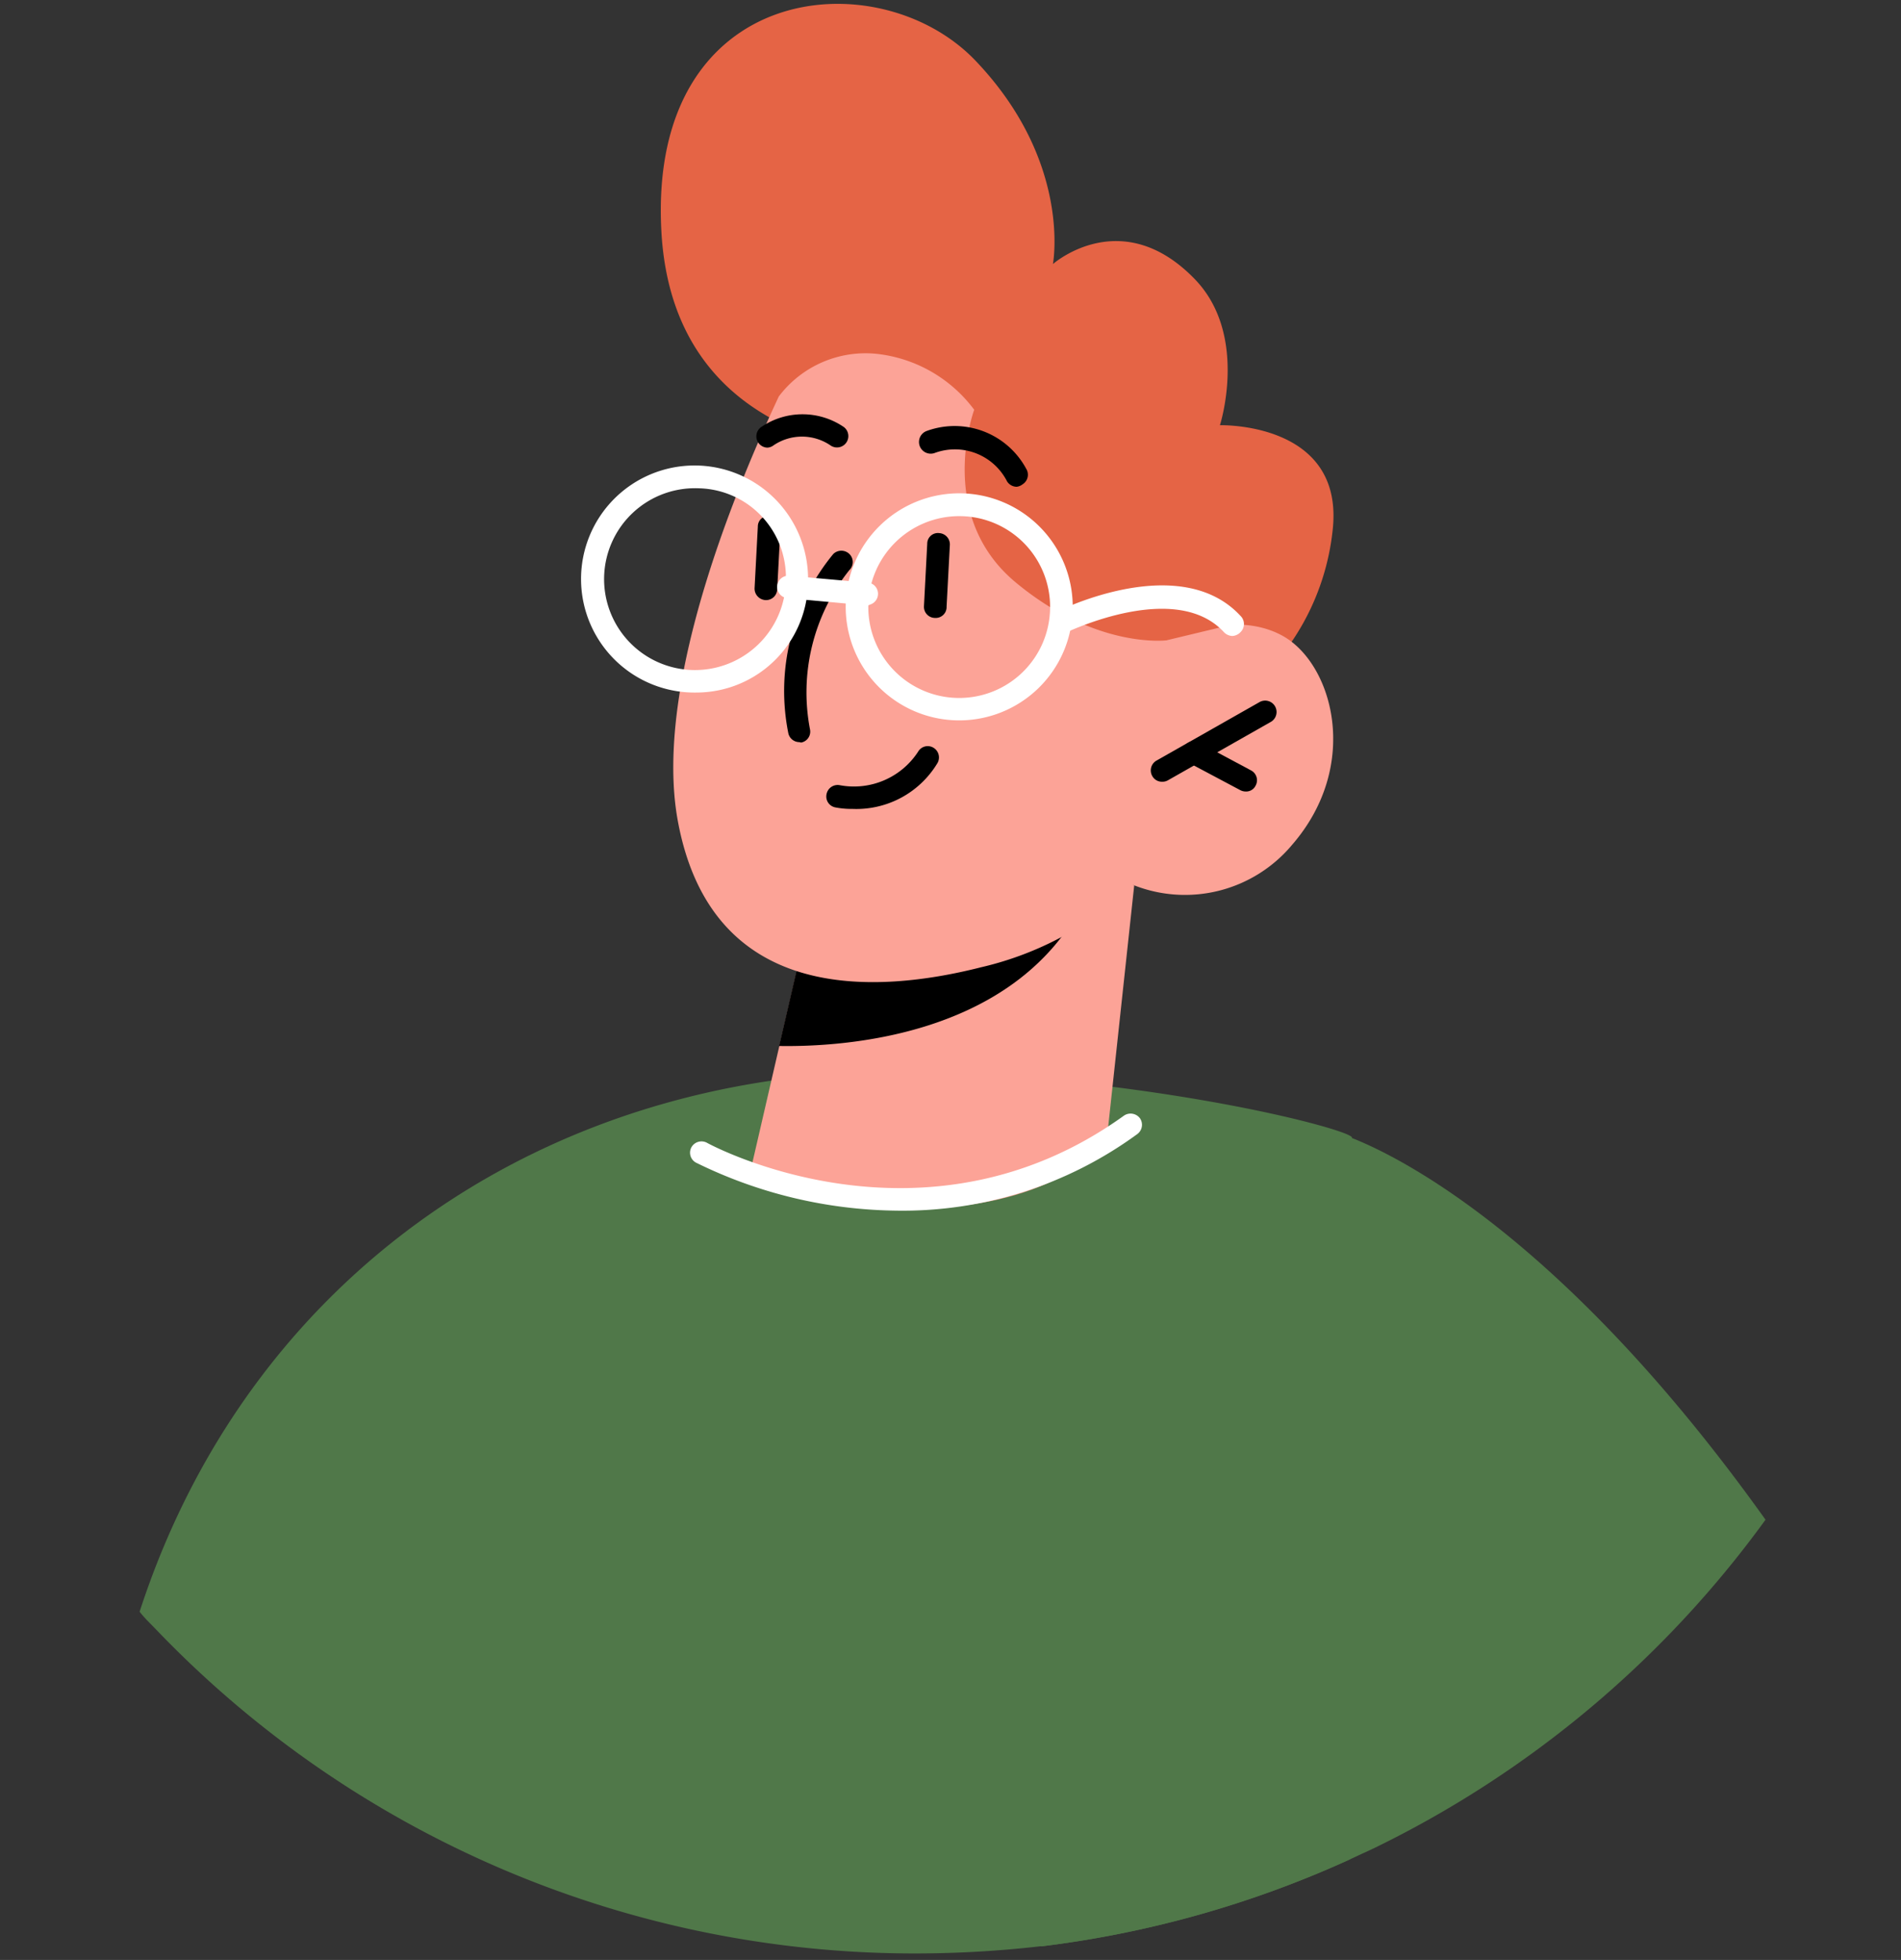 <svg id="Layer_1" data-name="Layer 1" xmlns="http://www.w3.org/2000/svg" viewBox="0 0 87.42 90.11"><rect x="0" y="0" width="87.42" height="90.11" fill="#333333" stroke="none"/><defs><style>.cls-1{fill:#507849;}.cls-2{fill:#e56445;}.cls-3{fill:#fca397;}.cls-4{fill:#fff;}</style></defs><path class="cls-1" d="M6.42,74.1c.1.13.2.24.31.36l.45.46A48.28,48.28,0,0,0,41.65,89.81a50.82,50.82,0,0,0,6.21-.33h.06a48.24,48.24,0,0,0,14.17-4c-.24-17.55.08-32.9.08-33.19-.16-.37-8.26-2.54-19.07-3C26.09,48.62,11.62,58.08,6.42,74.1Z"/><path class="cls-1" d="M47.86,89.48h.06a48.24,48.24,0,0,0,14.17-4l1.1-.51a48.33,48.33,0,0,0,18-15.1C72,57,64.45,53.22,62.17,52.32a5.09,5.09,0,0,0-.7-.26Z"/><path class="cls-2" d="M42.12,20.85s-11.18.43-11.71-10.3c-.57-11.43,10-12.42,14.45-7.76s3.56,9.35,3.56,9.35,3.16-2.79,6.53.7c2.48,2.57,1.15,6.71,1.15,6.71s5.77-.17,5.18,4.86A11.21,11.21,0,0,1,57.07,32Z"/><path class="cls-3" d="M52.16,40.69,50.88,52.56s-2.51,3.18-9.51,3c-5.22-.14-6.91-1.5-6.91-1.5l1.37-5.93,1.34-5.79L50,40.93Z"/><path d="M50,40.93A4,4,0,0,1,49.54,42c-3.3,5.64-10.7,6.14-13.71,6.09l1.34-5.79Z"/><path class="cls-3" d="M37.43,15S29.6,29.21,31.17,37.74s9.26,7.92,13.95,6.73a15.05,15.05,0,0,0,7-3.78,6.42,6.42,0,0,0,7.3-1.85c3.19-3.68,1.86-8.36-.46-9.62s-5.36.22-5.36.22l2.65-4.09S48.82,2.61,37.43,15Z"/><path d="M53.44,35.94a.5.5,0,0,1-.45-.26.52.52,0,0,1,.19-.71l4.74-2.69a.52.52,0,0,1,.52.91L53.7,35.88A.5.5,0,0,1,53.44,35.94Z"/><path d="M57.28,36.39a.53.53,0,0,1-.24-.06l-2.39-1.27a.52.52,0,0,1,.49-.92l2.39,1.28a.51.51,0,0,1,.21.7A.48.48,0,0,1,57.28,36.39Z"/><path d="M35.29,20.58a.52.52,0,0,1-.28-.95,3.37,3.37,0,0,1,3.79,0,.52.52,0,1,1-.62.84,2.33,2.33,0,0,0-2.6,0A.52.52,0,0,1,35.29,20.58Z"/><path d="M36.76,34.12a.52.52,0,0,1-.51-.42,9.9,9.9,0,0,1,2.07-8.23.53.53,0,0,1,.74,0,.52.52,0,0,1,0,.74,9,9,0,0,0-1.81,7.33.51.51,0,0,1-.41.6Z"/><path d="M35.22,27.59a.53.53,0,0,1-.52-.54l.15-2.84a.49.49,0,0,1,.55-.49.52.52,0,0,1,.49.55l-.15,2.83A.51.51,0,0,1,35.22,27.59Z"/><path d="M43,28.41a.51.51,0,0,1-.51-.54L42.64,25a.49.49,0,0,1,.55-.49.52.52,0,0,1,.49.55l-.15,2.83A.5.5,0,0,1,43,28.41Z"/><path class="cls-2" d="M35.82,18.22a5,5,0,0,1,4.51-1.95,6.46,6.46,0,0,1,4.47,2.57S43,23.69,46.7,26.77s6.94,2.67,6.94,2.67l3-.72,2.6-4-7.46-10L41.49,7.72l-6.12,4.46Z"/><path d="M39.2,37.19a3.88,3.88,0,0,1-.79-.07.51.51,0,0,1-.4-.61.52.52,0,0,1,.61-.41,3.52,3.52,0,0,0,3.6-1.54.51.51,0,0,1,.71-.18.52.52,0,0,1,.17.72A4.35,4.35,0,0,1,39.2,37.19Z"/><path class="cls-4" d="M32.05,31.84a5.22,5.22,0,1,1,5.11-5.16A5.14,5.14,0,0,1,32.05,31.84Zm.09-9.39a4.18,4.18,0,1,0,4,4.22A4.1,4.1,0,0,0,32.14,22.45Z"/><path class="cls-4" d="M44.06,33.12A5.22,5.22,0,1,1,49.33,28,5.22,5.22,0,0,1,44.06,33.12Zm.09-9.39a4.18,4.18,0,1,0,4.14,4.21A4.17,4.17,0,0,0,44.15,23.73Z"/><path class="cls-4" d="M39.92,27.84l-3.71-.34a.52.52,0,0,1-.47-.56.52.52,0,0,1,.57-.47L40,26.8a.52.52,0,0,1,0,1Z"/><path class="cls-4" d="M56.67,29.24a.56.56,0,0,1-.38-.17c-2.23-2.43-7.2,0-7.25,0a.53.53,0,0,1-.7-.24.51.51,0,0,1,.23-.69c.23-.12,5.72-2.81,8.48.18a.52.52,0,0,1,0,.74A.56.56,0,0,1,56.67,29.24Z"/><path class="cls-4" d="M41.22,55.66A21.35,21.35,0,0,1,32,53.45a.52.52,0,0,1-.2-.71.53.53,0,0,1,.71-.2c.1.06,9.94,5.4,19.18-1.25a.54.54,0,0,1,.73.12.53.53,0,0,1-.12.73A18.28,18.28,0,0,1,41.22,55.66Z"/><path d="M46.75,22.38a.53.53,0,0,1-.44-.25A2.69,2.69,0,0,0,43,20.82a.52.52,0,0,1-.4-1,3.74,3.74,0,0,1,4.59,1.73.52.52,0,0,1-.17.72A.53.53,0,0,1,46.75,22.38Z"/></svg>